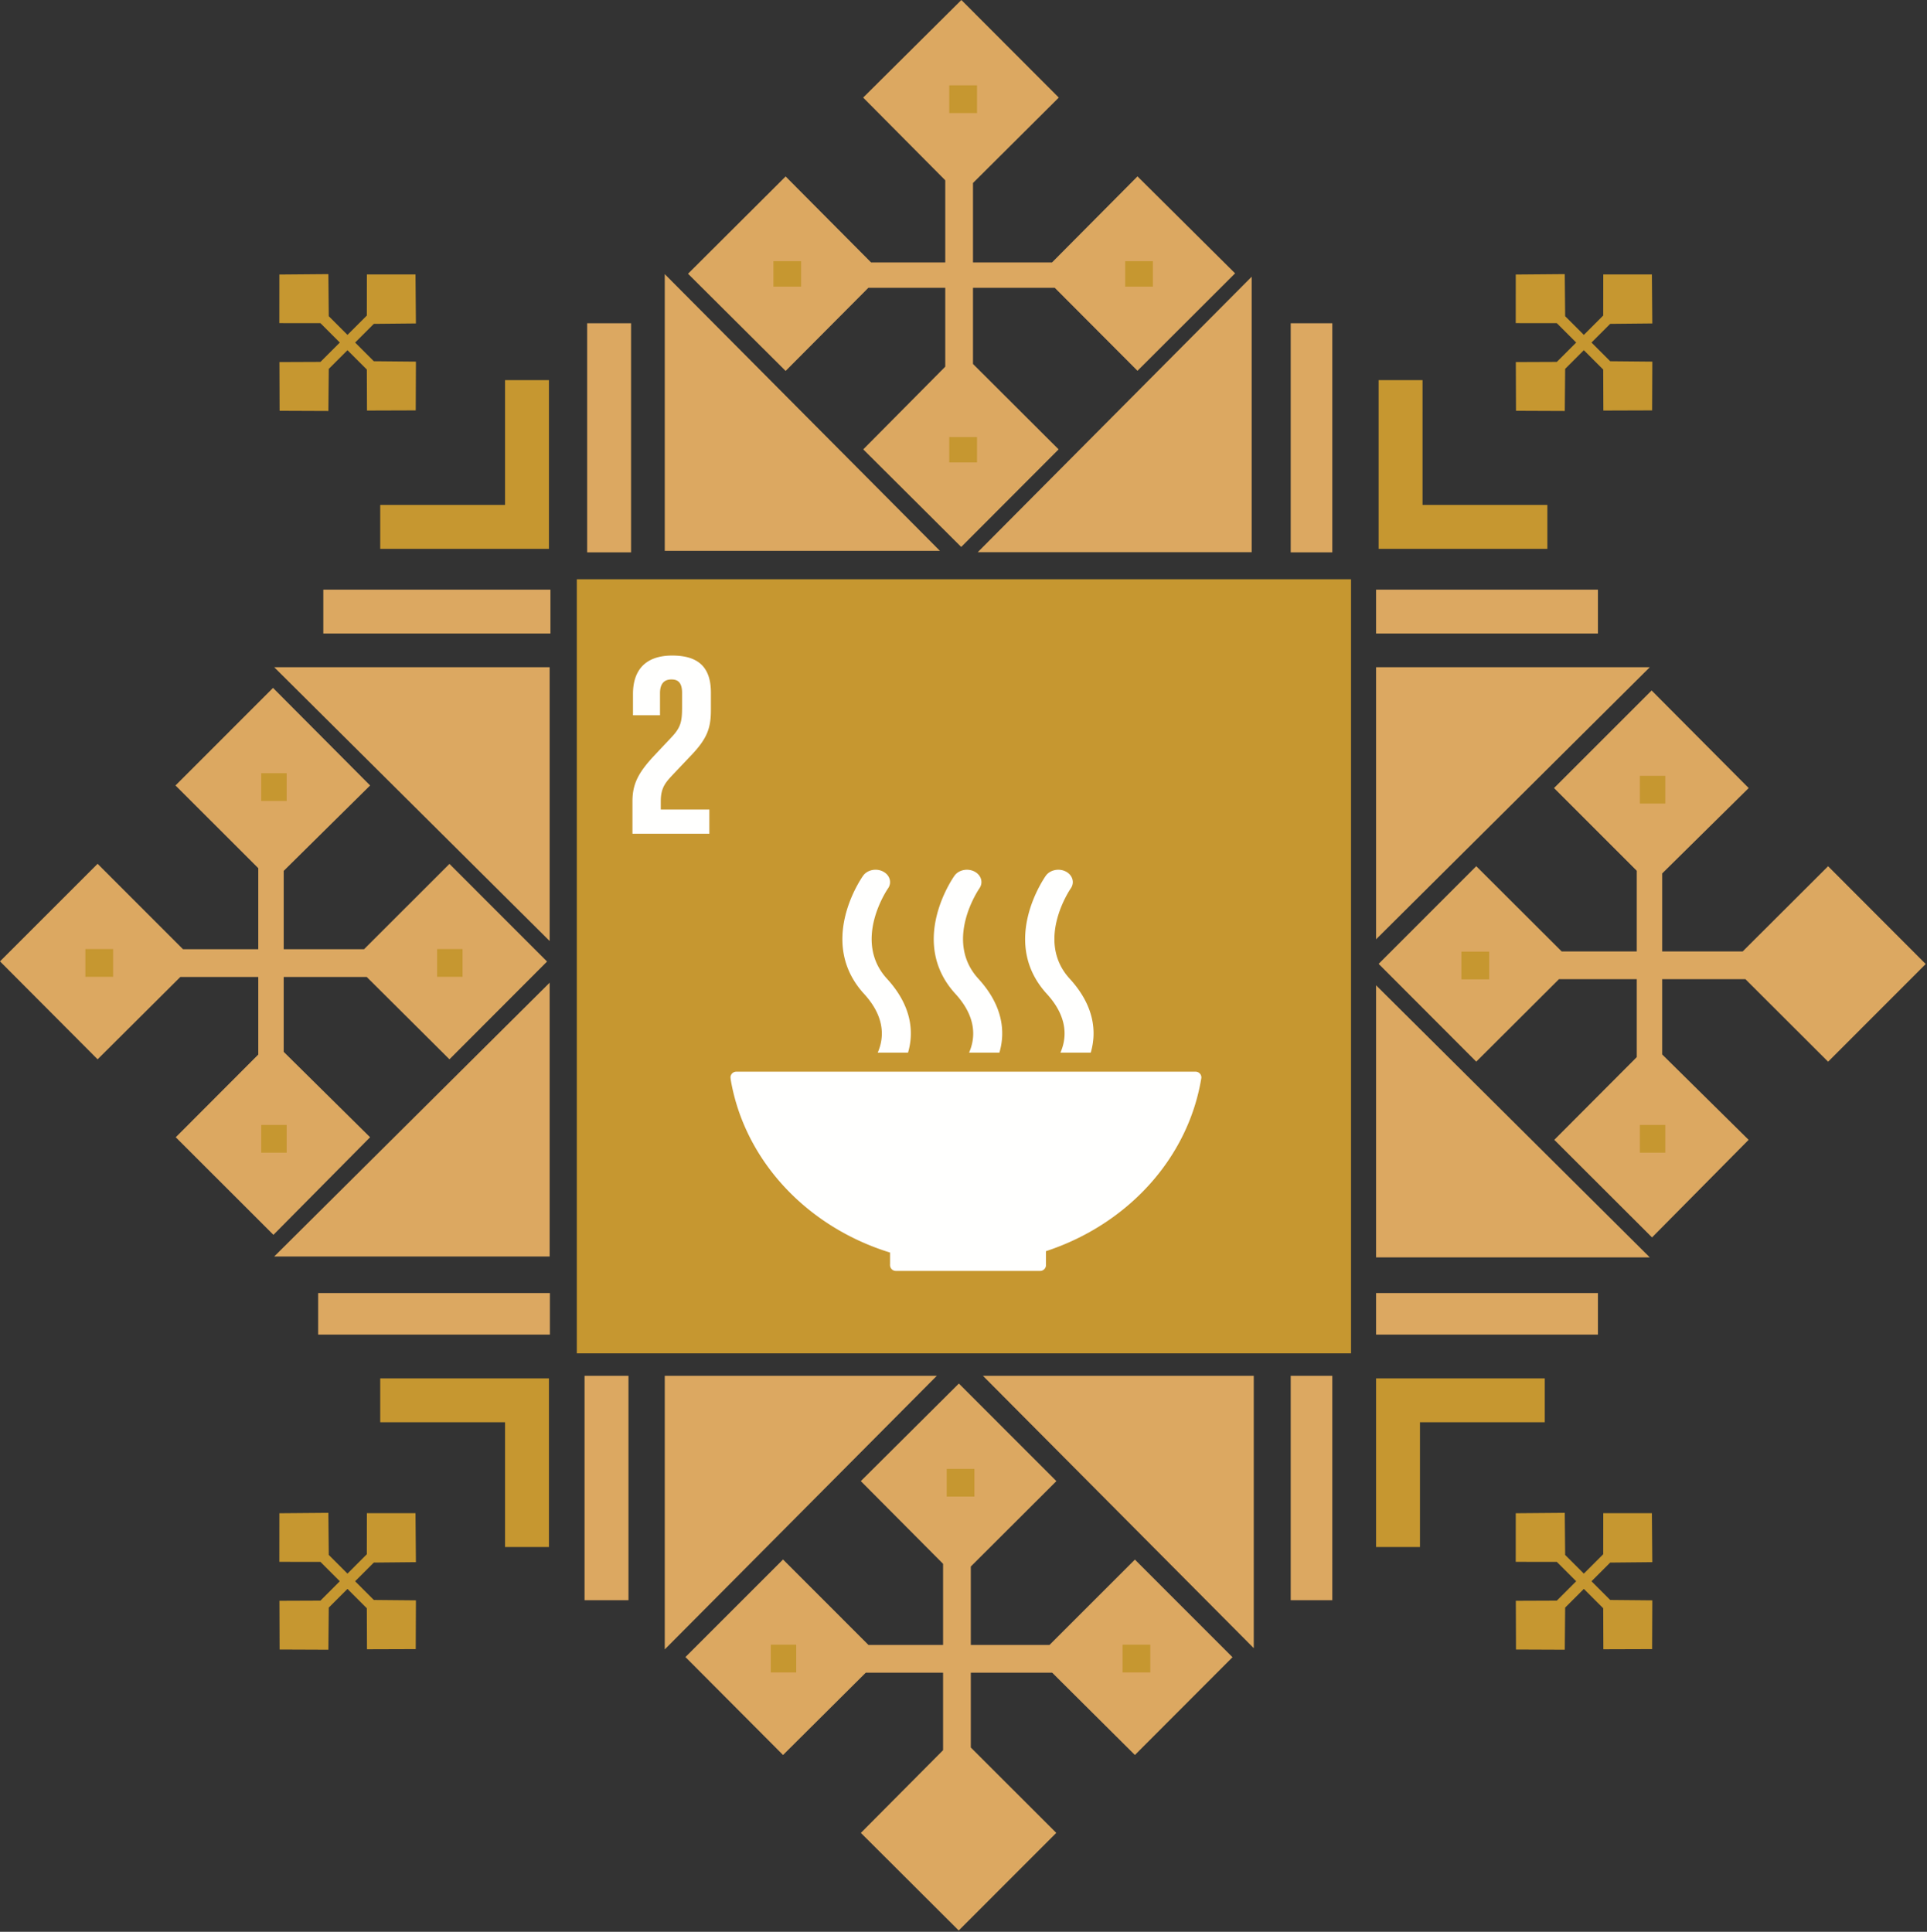 <svg xmlns="http://www.w3.org/2000/svg" width="745" height="747" viewBox="0 0 745 747"><rect x="0" y="0" width="745" height="747" fill="#333333" stroke="none"/><title>Elements / Targets / Icon Logo 02</title><g fill="none" fill-rule="evenodd"><path fill="#C69730" d="M609.377 611.459l-7.487 7.486-15.852.062.063 18.843 18.856.076.152-16.281 7.227-7.227 7.486 7.487.062 15.852 18.842-.062.076-18.856-16.281-.153-7.226-7.227 7.226-7.226 16.274-.159-.158-18.939-18.792-.012-.023 15.891-7.486 7.486-7.227-7.226L604.95 585l-18.938.158L586 603.95l15.89.023zm-478.001 0l-7.487 7.486-15.851.062.063 18.843 18.854.076.154-16.281 7.226-7.227 7.484 7.487.063 15.852 18.844-.062.076-18.856-16.282-.153-7.226-7.227 7.226-7.226 16.275-.159-.158-18.939-18.792-.012-.026 15.891-7.484 7.486-7.226-7.226-.161-16.274-18.936.158L108 603.95l15.889.023z"/><path fill="#DCA861" d="M212.501 258H106l106.501 105.883zm150.889-44.99L257 106v107.01zm-136.39.571h16.977V125H227zm108.714-102.282h29.734v30.486l-31.707 31.979 37.871 37.735 37.658-37.735-33.1-33.027v-29.438h31.612l31.98 32.082 37.735-37.683-37.735-37.494-33.025 33.266H376.17V70.762l33.169-33.026L371.676 0l-37.971 37.736 31.743 31.979v31.755h-28.687l-33.026-33.24L266 105.858l37.735 37.577zM499 213.581h16.083V125H499zm33 31.396h85.776V228H532zM532 258v105.225L637.838 258zm-48.086-44.467V107L378 213.533zM109.682 406.736v-28.949h32.101l31.98 31.838 37.734-37.806-37.734-37.757-33.027 33.002h-31.054v-30.303l33.413-33.026L105.555 266l-37.709 37.735 32.007 31.98v31.349H70.76l-33.025-33.038L0 371.755l37.735 37.873 31.98-31.841h30.138v29.996l-31.909 31.98 37.769 37.735 37.365-37.735zM125 244.977h87.81V228H125zm407 271.106h85.776V500H532zm-33 102.712h16.083V532H499zm175.784-240.162l31.979 31.916 37.734-37.767-37.734-37.816-33.024 32.945h-31.126v-30.152l33.448-33.024L638.537 267l-37.734 37.735 31.981 31.979v31.197h-29.022l-33.027-32.961L533 372.716l37.735 37.816 31.979-31.899h30.07v30.149l-31.875 31.98 37.786 37.736 37.339-37.736-33.421-33.025v-29.104zM532 486.225h105.838L532 381zM380 532l104.722 105.334V532zm-154 86.795h16.977V532H226zM212.501 380L106 485.884h106.501zM123 516.083h89.597V500H123zM257 532v105.812L362.197 532zm148.736 104.094h-30.413v-30.332l33.093-33.027L370.715 535l-37.914 37.735 31.8 31.98v31.379H335.76l-33.025-33.053L265 640.763l37.735 37.882 31.98-31.829h29.886v29.968l-31.782 31.979 37.832 37.736 37.714-37.736-33.042-33.027v-28.92h31.461l31.979 31.824 37.735-37.813-37.735-37.748z"/><path fill="#C69730" d="M223 523.327h299.327V224H223z"/><path d="M344.101 484.35v4.749c-.004.033-.018.073-.018.107 0 .04.014.079.018.114a2.231 2.231 0 0 0 2.191 2.132c.014 0 .026.008.042.008.017 0 .038-.008.056-.008h55.702c.016 0 .031.008.05.008.014 0 .032-.008.047-.008a2.243 2.243 0 0 0 2.198-2.23c0-.003.006-.007.006-.016 0 0-.006-.008-.006-.017v-5.373c31.356-10.278 54.846-35.694 60.012-66.667.014-.065.022-.126.032-.184.02-.11.032-.206.032-.311a2.247 2.247 0 0 0-2.252-2.252H284.676a2.249 2.249 0 0 0-2.257 2.252l.115 1.012c5.426 31.268 29.564 56.824 61.567 66.685m60.233-145.722c-.731 1.042-17.884 25.735.384 45.703 8.378 9.165 7.65 17.25 5.258 22.713h11.718c2.372-8.063 1.393-18.176-8.118-28.571-13.461-14.714.172-34.603.376-34.91 1.608-2.268.745-5.193-1.901-6.557-2.658-1.357-6.102-.632-7.717 1.622m-29.674 68.416h11.72c2.37-8.066 1.387-18.176-8.126-28.571-13.463-14.716.157-34.594.373-34.92 1.598-2.26.75-5.178-1.905-6.548-2.648-1.351-6.1-.633-7.706 1.624-.735 1.036-17.903 25.734.38 45.702 8.378 9.167 7.649 17.256 5.264 22.713m-40.97-68.416c-.742 1.042-17.894 25.735.377 45.703 8.382 9.169 7.657 17.255 5.27 22.713h11.719c2.369-8.061 1.389-18.174-8.132-28.571-13.463-14.714.168-34.603.385-34.917 1.59-2.261.743-5.186-1.916-6.55-2.647-1.365-6.097-.635-7.703 1.622m-59.444-25.582h-18.78v-3.213c0-5.321 1.91-7.33 4.82-10.444l7.329-7.73c5.924-6.327 7.23-10.343 7.23-17.177v-6.627c0-9.737-4.72-14.36-14.962-14.36-10.04 0-15.163 5.324-15.163 14.864v8.23h10.446v-8.534c0-4.113 2.008-5.323 4.419-5.323 2.205 0 4.115.906 4.115 5.123v5.624c0 5.627-.504 7.837-4.217 11.75l-6.431 6.829c-6.221 6.63-8.532 11.049-8.532 17.775v12.553h29.726v-9.34z" fill="#FFFFFE"/><path fill="#C69730" d="M101 309.722h9.829V299H101zm68 68.001h9.829V367H169zm-68 67.999h9.829V435H101zm-68-67.999h10.722V367H33zM367 43.722h10.722V33H367zm68 67.107h10.722V101H435zm-68 68h10.722V169H367zm-68-68h10.722V101H299zm335 199.894h9.828V300H634zm0 135h9.828V435H634zm-69-67.001h10.723V368H565zm-199 200h10.722V568H366zm68 68h10.722V636H434zm-136 0h9.829V636H298zm311.376-514.263l-7.487 7.485-15.851.064.063 18.842 18.855.077.153-16.282 7.226-7.226 7.484 7.486.064 15.852 18.842-.063.078-18.855-16.283-.153-7.226-7.227 7.226-7.226 16.276-.159-.16-18.939-18.791-.012-.026 15.892-7.484 7.485-7.226-7.226-.161-16.274-18.936.158-.012 18.793 15.889.022zm-477.999 0l-7.486 7.485-15.852.064.062 18.842 18.856.077.152-16.282 7.226-7.226 7.487 7.486.062 15.852 18.842-.063.077-18.855-16.282-.153-7.225-7.227 7.225-7.226 16.275-.159-.158-18.939-18.793-.012-.023 15.892-7.487 7.485-7.226-7.226-.158-16.274-18.939.158-.012 18.793 15.891.022zM147 212.227h65.227V147H195.25v48.249H147zm451.226 0v-16.978h-48.25V147H533v65.227h17.714zM597.227 533H532v65.226h16.977v-48.249h48.25zM147 533v16.977h48.25v48.249h16.977V533h-16.236z"/></g></svg>